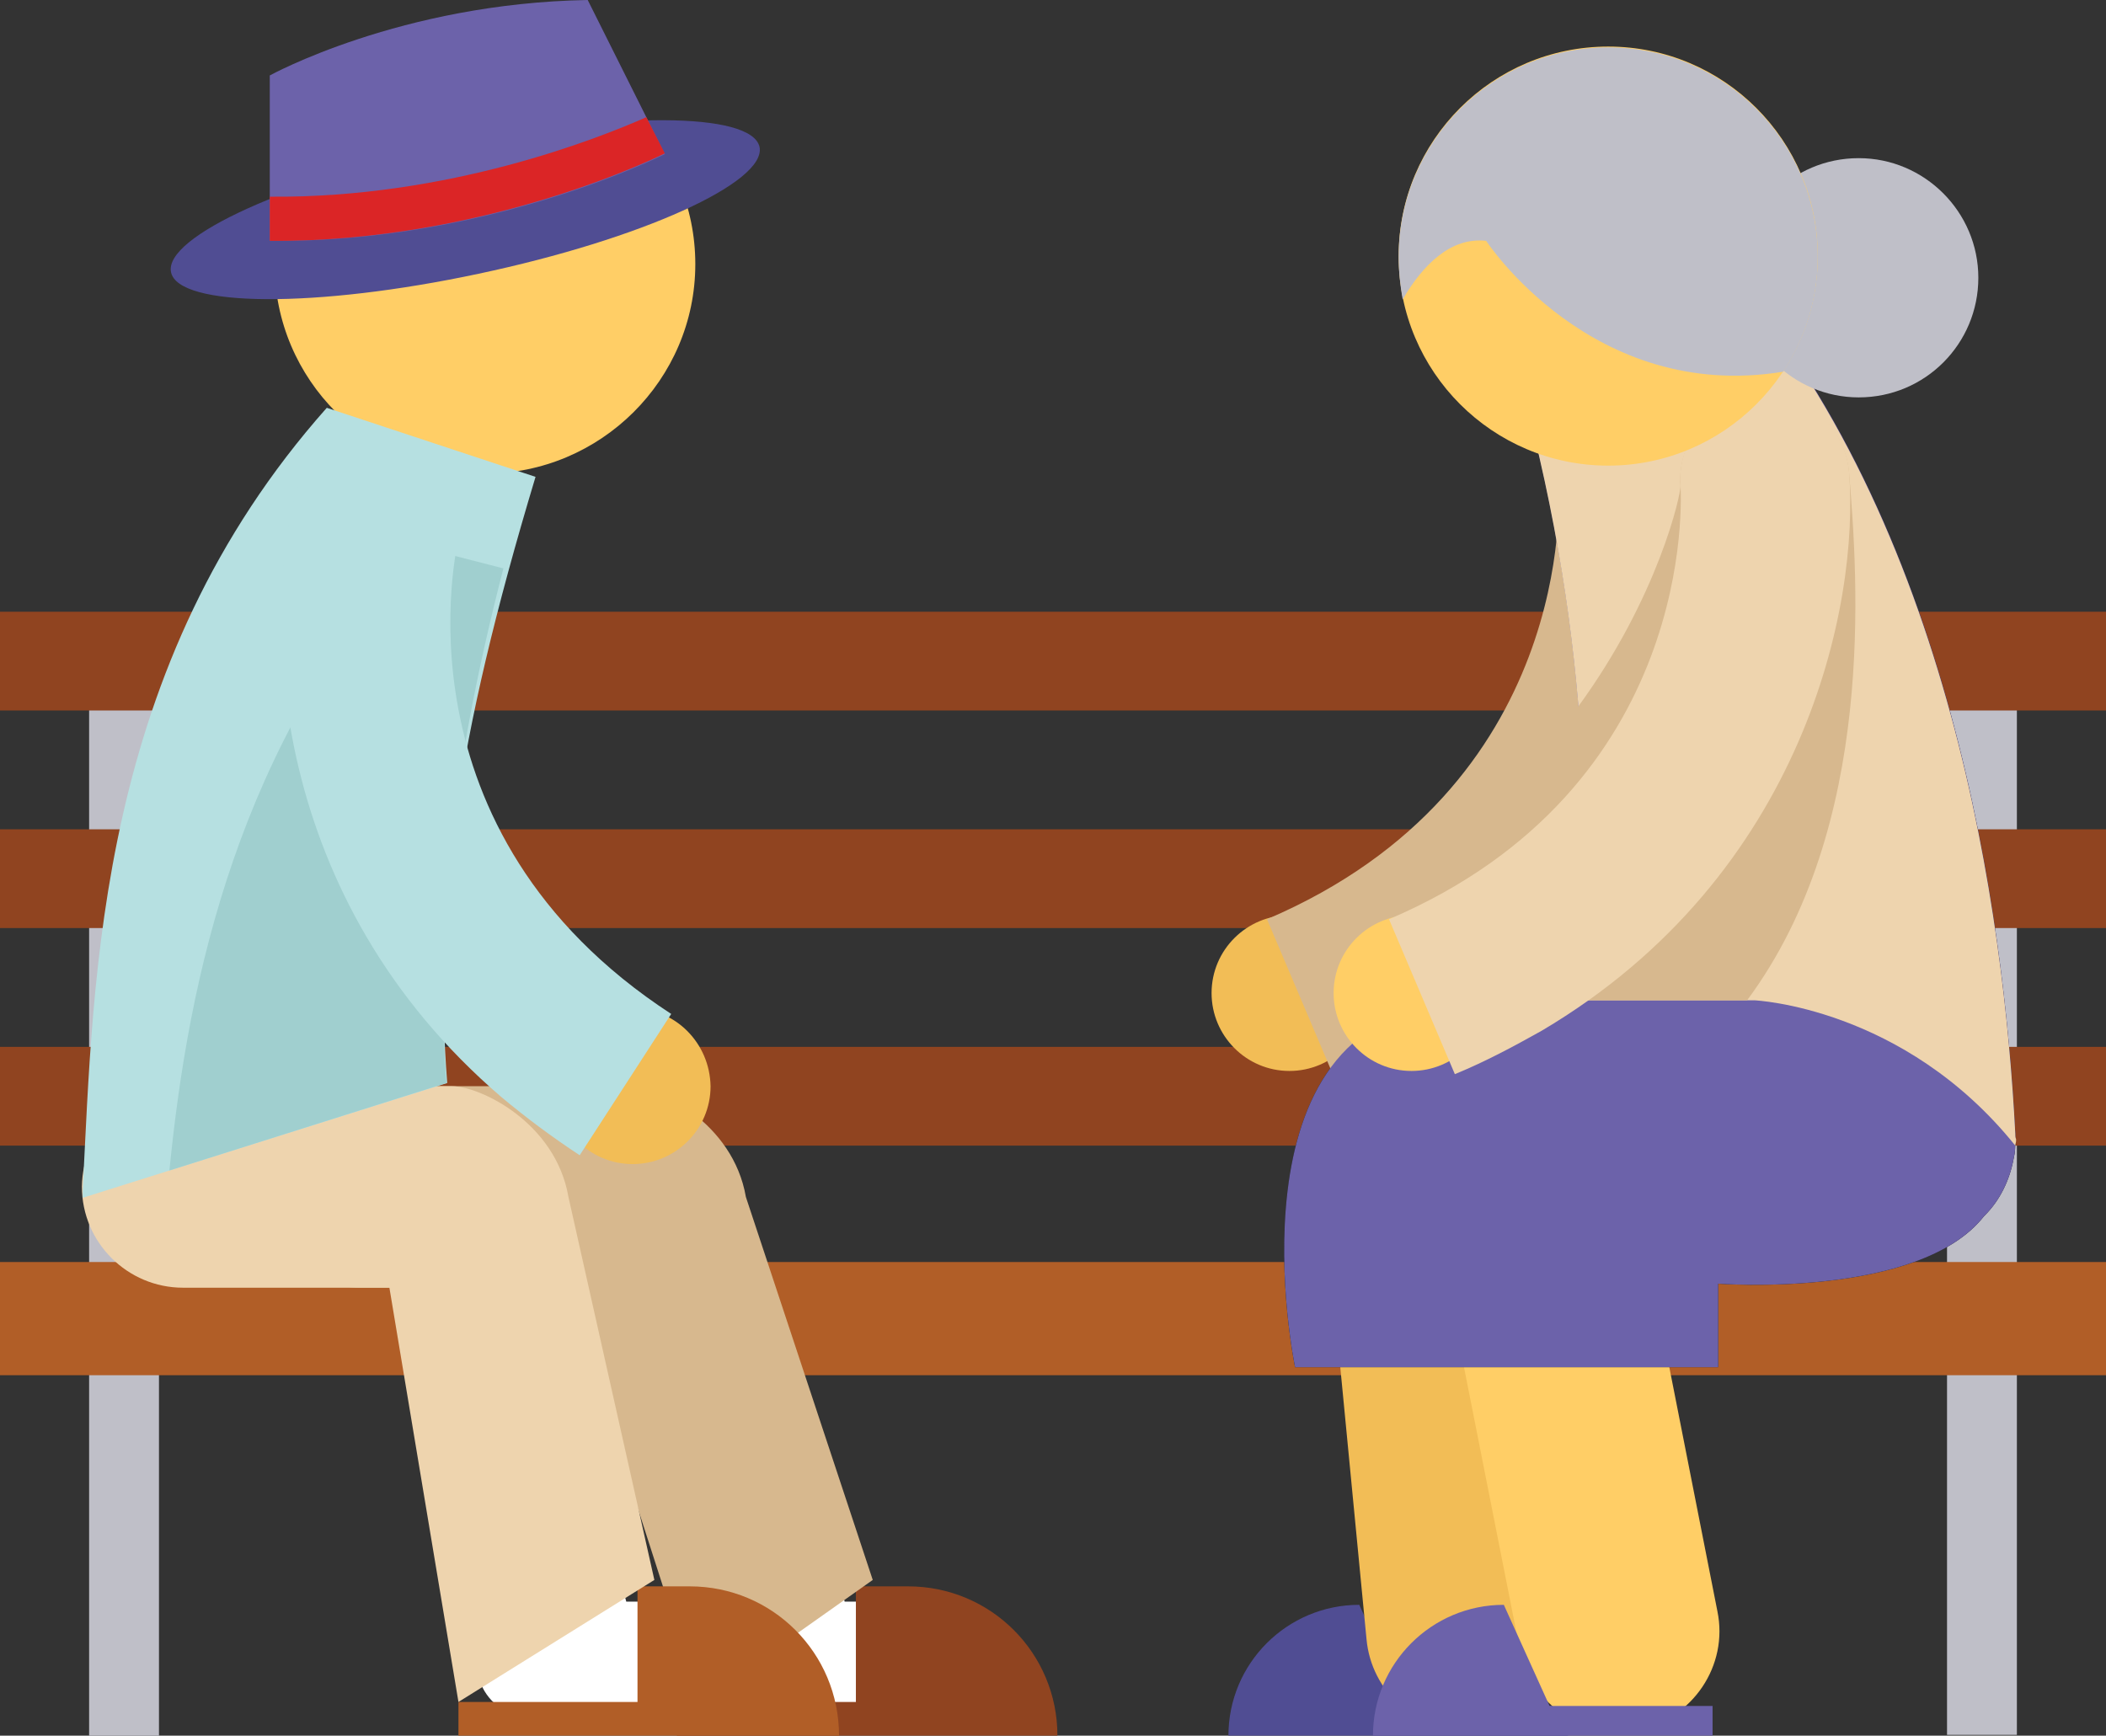 <?xml version="1.0" encoding="utf-8"?>
<!-- Generator: Adobe Illustrator 19.0.0, SVG Export Plug-In . SVG Version: 6.00 Build 0)  -->
<svg version="1.1" id="Layer_1" xmlns="http://www.w3.org/2000/svg" xmlns:xlink="http://www.w3.org/1999/xlink" x="0px" y="0px"
	 viewBox="0 0 262.3 216.2" style="enable-background:new 0 0 262.3 216.2;" xml:space="preserve">
<rect x="0" y="0" width="262.3" height="216.2" fill="#333333" stroke="none"/>
<style type="text/css">
	.st0{fill:#FFFFFF;}
	.st1{fill:#904420;}
	.st2{fill:#504D93;}
	.st3{fill:#BFBFC8;}
	.st4{fill:#B15E27;}
	.st5{fill:#F2BD56;}
	.st6{fill:#FFCE66;}
	.st7{fill:#1A1A1B;}
	.st8{fill:#D7B88E;}
	.st9{fill:#6C62AA;}
	.st10{fill:#EED4AE;}
	.st11{fill:#DB2526;}
	.st12{fill:#B6E0E1;}
	.st13{fill:#A0CFCF;}
</style>
<g>
	<g>
		<path class="st0" d="M115.2,214H93.6c-2.6,0-5.1-1.4-6.3-3.8l-3.6-17.7c-1.9-3.5-0.7-7.9,2.9-9.8c3.5-1.9,13.9,2.9,15.8,6.4
			l2.8,10.4h10.1c4,0,7.2,3.2,7.2,7.2S119.2,214,115.2,214z"/>
	</g>
	<path class="st1" d="M113.1,197.6h-6.5V212H84.3v4.2h47.4C131.7,205.9,123.4,197.6,113.1,197.6z"/>
	<g>
		<path class="st2" d="M175,212.5l-5.7-12.6c-9,0-16.3,7.3-16.3,16.3h42.3v-3.7H175z"/>
		<g>
			<g>
				<rect x="242.5" y="81.2" class="st3" width="8.7" height="134.9"/>
				<rect x="11.1" y="81.3" class="st3" width="8.7" height="134.9"/>
			</g>
			<rect y="157.2" class="st4" width="262.3" height="14.1"/>
			<g>
				<rect y="130.4" class="st1" width="262.3" height="12.3"/>
				<rect y="103.3" class="st1" width="262.3" height="12.3"/>
				<rect y="76.2" class="st1" width="262.3" height="12.3"/>
			</g>
		</g>
		<g>
			<g>
				<path class="st5" d="M182.7,215.6c-6.4,0-11.9-4.9-12.5-11.4l-6-62.2c-0.3-3.5,0.8-7,3.2-9.7c2.4-2.6,5.8-4.1,9.3-4.1h35.5
					c6.9,0,12.6,5.6,12.6,12.6c0,6.9-5.6,12.6-12.6,12.6h-21.7l4.7,48.5c0.7,6.9-4.4,13.1-11.3,13.7
					C183.5,215.6,183.1,215.6,182.7,215.6z"/>
			</g>
			<g>
				<path class="st6" d="M201.6,215.6c-5.9,0-11.1-4.1-12.3-10.1L177,143.3c-0.7-3.7,0.2-7.5,2.6-10.4c2.4-2.9,6-4.6,9.7-4.6h44.9
					c6.9,0,12.6,5.6,12.6,12.6c0,6.9-5.6,12.6-12.6,12.6h-29.6l9.3,47.2c1.4,6.8-3.1,13.4-9.9,14.8
					C203.2,215.5,202.4,215.6,201.6,215.6z"/>
			</g>
			<path class="st7" d="M247.2,151.4c1.9-1.9,3.1-4.4,3.6-7.1c0.2-0.8,0.2-1.5,0.2-2.2c0,0,0,0,0-0.1s0,0,0-0.1c0-0.3,0-0.5,0-0.8
				c-1.4-27-7.9-76.1-36.5-108.3l-26.8,8.9c10,33.2,10.6,60.8,8.9,82.7c-3.8,0.1-8.8,0.3-15.5,0.7c-28.9,1.7-19.8,45.2-19.8,45.2
				H214v-10.4c0,0,25,1.9,33.1-8.4c0,0,0,0,0,0C247.1,151.5,247.2,151.4,247.2,151.4C247.2,151.4,247.2,151.4,247.2,151.4z"/>
			<path class="st5" d="M160.6,114c-5.3,0-9.7,4.3-9.7,9.7c0,5.3,4.3,9.7,9.7,9.7c5.3,0,9.7-4.3,9.7-9.7
				C170.3,118.4,166,114,160.6,114z"/>
			<path class="st8" d="M215.1,58.8c-0.5-5.8-5.5-10-11.3-9.6c-5.8,0.4-10.1,5.5-9.7,11.2c0.1,1.5,2.1,37.7-36.3,54.1l8.2,19.3
				c3.9-1.6,7.4-3.5,10.8-5.4C209.6,109,216.4,75.3,215.1,58.8z"/>
			<path class="st9" d="M247.2,151.4c1.9-1.9,3.1-4.4,3.6-7.1c0.2-0.8,0.2-1.5,0.2-2.2c0,0,0,0,0-0.1s0,0,0-0.1c0-0.3,0-0.5,0-0.8
				c-1.4-27-7.9-76.1-36.5-108.3l-26.8,8.9c10,33.2,10.6,60.8,8.9,82.7c-3.8,0.1-8.8,0.3-15.5,0.7c-28.9,1.7-19.8,45.2-19.8,45.2
				H214v-10.4c0,0,25,1.9,33.1-8.4c0,0,0,0,0,0C247.1,151.5,247.2,151.4,247.2,151.4C247.2,151.4,247.2,151.4,247.2,151.4z"/>
			<path class="st6" d="M175.8,114c-5.3,0-9.7,4.3-9.7,9.7c0,5.3,4.3,9.7,9.7,9.7c5.3,0,9.7-4.3,9.7-9.7
				C185.5,118.4,181.1,114,175.8,114z"/>
			<path class="st10" d="M251,141.2c-1.4-27-7.9-76.1-36.5-108.3l-26.8,8.9c10,33.2,10.6,60.8,8.9,82.7c-1.3,0-2.7,0.1-4.3,0.1h26.2
				c0,0,18.6,0.8,32.5,18.1c0-0.2,0.1-0.4,0.1-0.6c0,0,0,0,0-0.1s0,0,0-0.1C251,141.7,251,141.4,251,141.2z"/>
			<path class="st8" d="M192.2,124.6h25.4c16.1-21.7,13.8-52.5,12.7-65.7c-0.5-5.8-5.5-10-11.3-9.6c-5.8,0.4-10.1,5.5-9.7,11.2
				c0.1,0.9-2.7,13.8-12.8,27.6c1.1,13.5,0.9,25.7,0,36.4C195.2,124.5,193.8,124.5,192.2,124.6z"/>
			<path class="st10" d="M230.3,58.8c-0.5-5.8-5.5-10-11.3-9.6c-5.8,0.4-10.1,5.5-9.7,11.2c0.1,1.5,2.1,37.7-36.3,54.1l8.2,19.3
				c3.9-1.6,7.4-3.5,10.8-5.4C224.8,109,231.6,75.3,230.3,58.8z"/>
			<path class="st3" d="M231.5,19.7c-8.3,0-14.9,6.7-14.9,14.9c0,8.2,6.7,14.9,14.9,14.9c8.3,0,14.9-6.7,14.9-14.9
				C246.4,26.4,239.7,19.7,231.5,19.7z"/>
			<path class="st6" d="M200.3,5.8c-14.4,0-26.1,11.7-26.1,26.1c0,14.4,11.7,26.1,26.1,26.1c14.4,0,26.1-11.7,26.1-26.1
				C226.4,17.5,214.7,5.8,200.3,5.8z"/>
		</g>
		<path class="st3" d="M222.1,46.3c2.7-4.1,4.3-9,4.3-14.3c0-14.4-11.7-26.1-26.1-26.1c-14.4,0-26.1,11.7-26.1,26.1
			c0,1.8,0.2,3.6,0.5,5.3c2.5-4.3,6-7.8,10.4-7.3C185.1,30,198.3,50.2,222.1,46.3z"/>
		<path class="st9" d="M193,212.5l-5.7-12.6c-9,0-16.3,7.3-16.3,16.3h42.3v-3.7H193z"/>
	</g>
	<g>
		<g>
			<g>
				<path class="st6" d="M34.2,32.9c0,14.4,11.7,26.1,26.2,26.1c14.4,0,26.2-11.7,26.2-26.1c0-14.4-11.7-26.2-26.2-26.2
					C45.9,6.8,34.2,18.5,34.2,32.9z"/>
			</g>
		</g>
		<g>
			<path class="st2" d="M94.6,18.3c0.9,4.4-14.7,11.5-35,15.8c-20.2,4.3-37.4,4.2-38.3-0.2c-0.9-4.4,14.7-11.5,35-15.8
				C76.5,13.9,93.6,13.9,94.6,18.3z"/>
			<path class="st9" d="M33.6,30V9.4c0,0,16.3-9,39.6-9.4l9.6,19.2C82.8,19.2,60.9,30.3,33.6,30z"/>
			<path class="st11" d="M80.5,14.6c-5.9,2.6-24.6,10.1-46.9,9.9V30c27.3,0.2,49.2-10.9,49.2-10.9L80.5,14.6z"/>
		</g>
		<path class="st8" d="M44.9,135.3h33.5c3.5,0,12.9,4.5,14.5,13.8l15.8,47.7L87.2,212l-16.6-51.6H44.9c-6.9,0-12.6-5.6-12.6-12.6
			C32.3,140.9,37.9,135.3,44.9,135.3z"/>
		<g>
			<path class="st0" d="M88,214H66.4c-2.6,0-5.1-1.4-6.3-3.8l-3.6-17.7c-1.9-3.5-0.7-7.9,2.9-9.8c3.5-1.9,13.9,2.9,15.8,6.4
				l2.8,10.4H88c4,0,7.2,3.2,7.2,7.2S92,214,88,214z"/>
		</g>
		<path class="st4" d="M85.9,197.6h-6.5V212H57.1v4.2h47.4C104.5,205.9,96.2,197.6,85.9,197.6z"/>
		<path class="st10" d="M22.8,135.3h33.5c3.5,0,12.9,4.5,14.5,13.8l10.7,47.7L57.1,212l-8.6-51.6H22.8c-6.9,0-12.6-5.6-12.6-12.6
			C10.3,140.9,15.9,135.3,22.8,135.3z"/>
		<path class="st12" d="M10.3,149.1c0-0.3,0-0.5,0-0.8c1.4-27,1.8-65.3,30.4-97.5l26,8.6c-10,33.2-12.7,53.5-11,75.5l-45.4,14.3
			C10.3,149.2,10.3,149.2,10.3,149.1C10.3,149.1,10.3,149.1,10.3,149.1z"/>
		<path class="st13" d="M62.7,70.8c-6.7,25.9-8.5,45.5-7.1,64.1l-34.5,10.9c2.4-24.2,8.6-53,30.7-77.8L62.7,70.8z"/>
		<path class="st5" d="M78.8,125.6c-5.3,0-9.7,4.3-9.7,9.7c0,5.3,4.3,9.7,9.7,9.7c5.3,0,9.7-4.3,9.7-9.7
			C88.4,129.9,84.1,125.6,78.8,125.6z"/>
		<path class="st12" d="M36.8,61.5c1.5-5.6,7.2-8.9,12.8-7.5c5.6,1.4,9,7.1,7.6,12.7c-0.4,1.5-8.6,36.8,26.4,59.6l-11.4,17.6
			c-3.5-2.3-6.7-4.7-9.7-7.2C33.5,111.9,32.7,77.5,36.8,61.5z"/>
	</g>
</g>
</svg>
